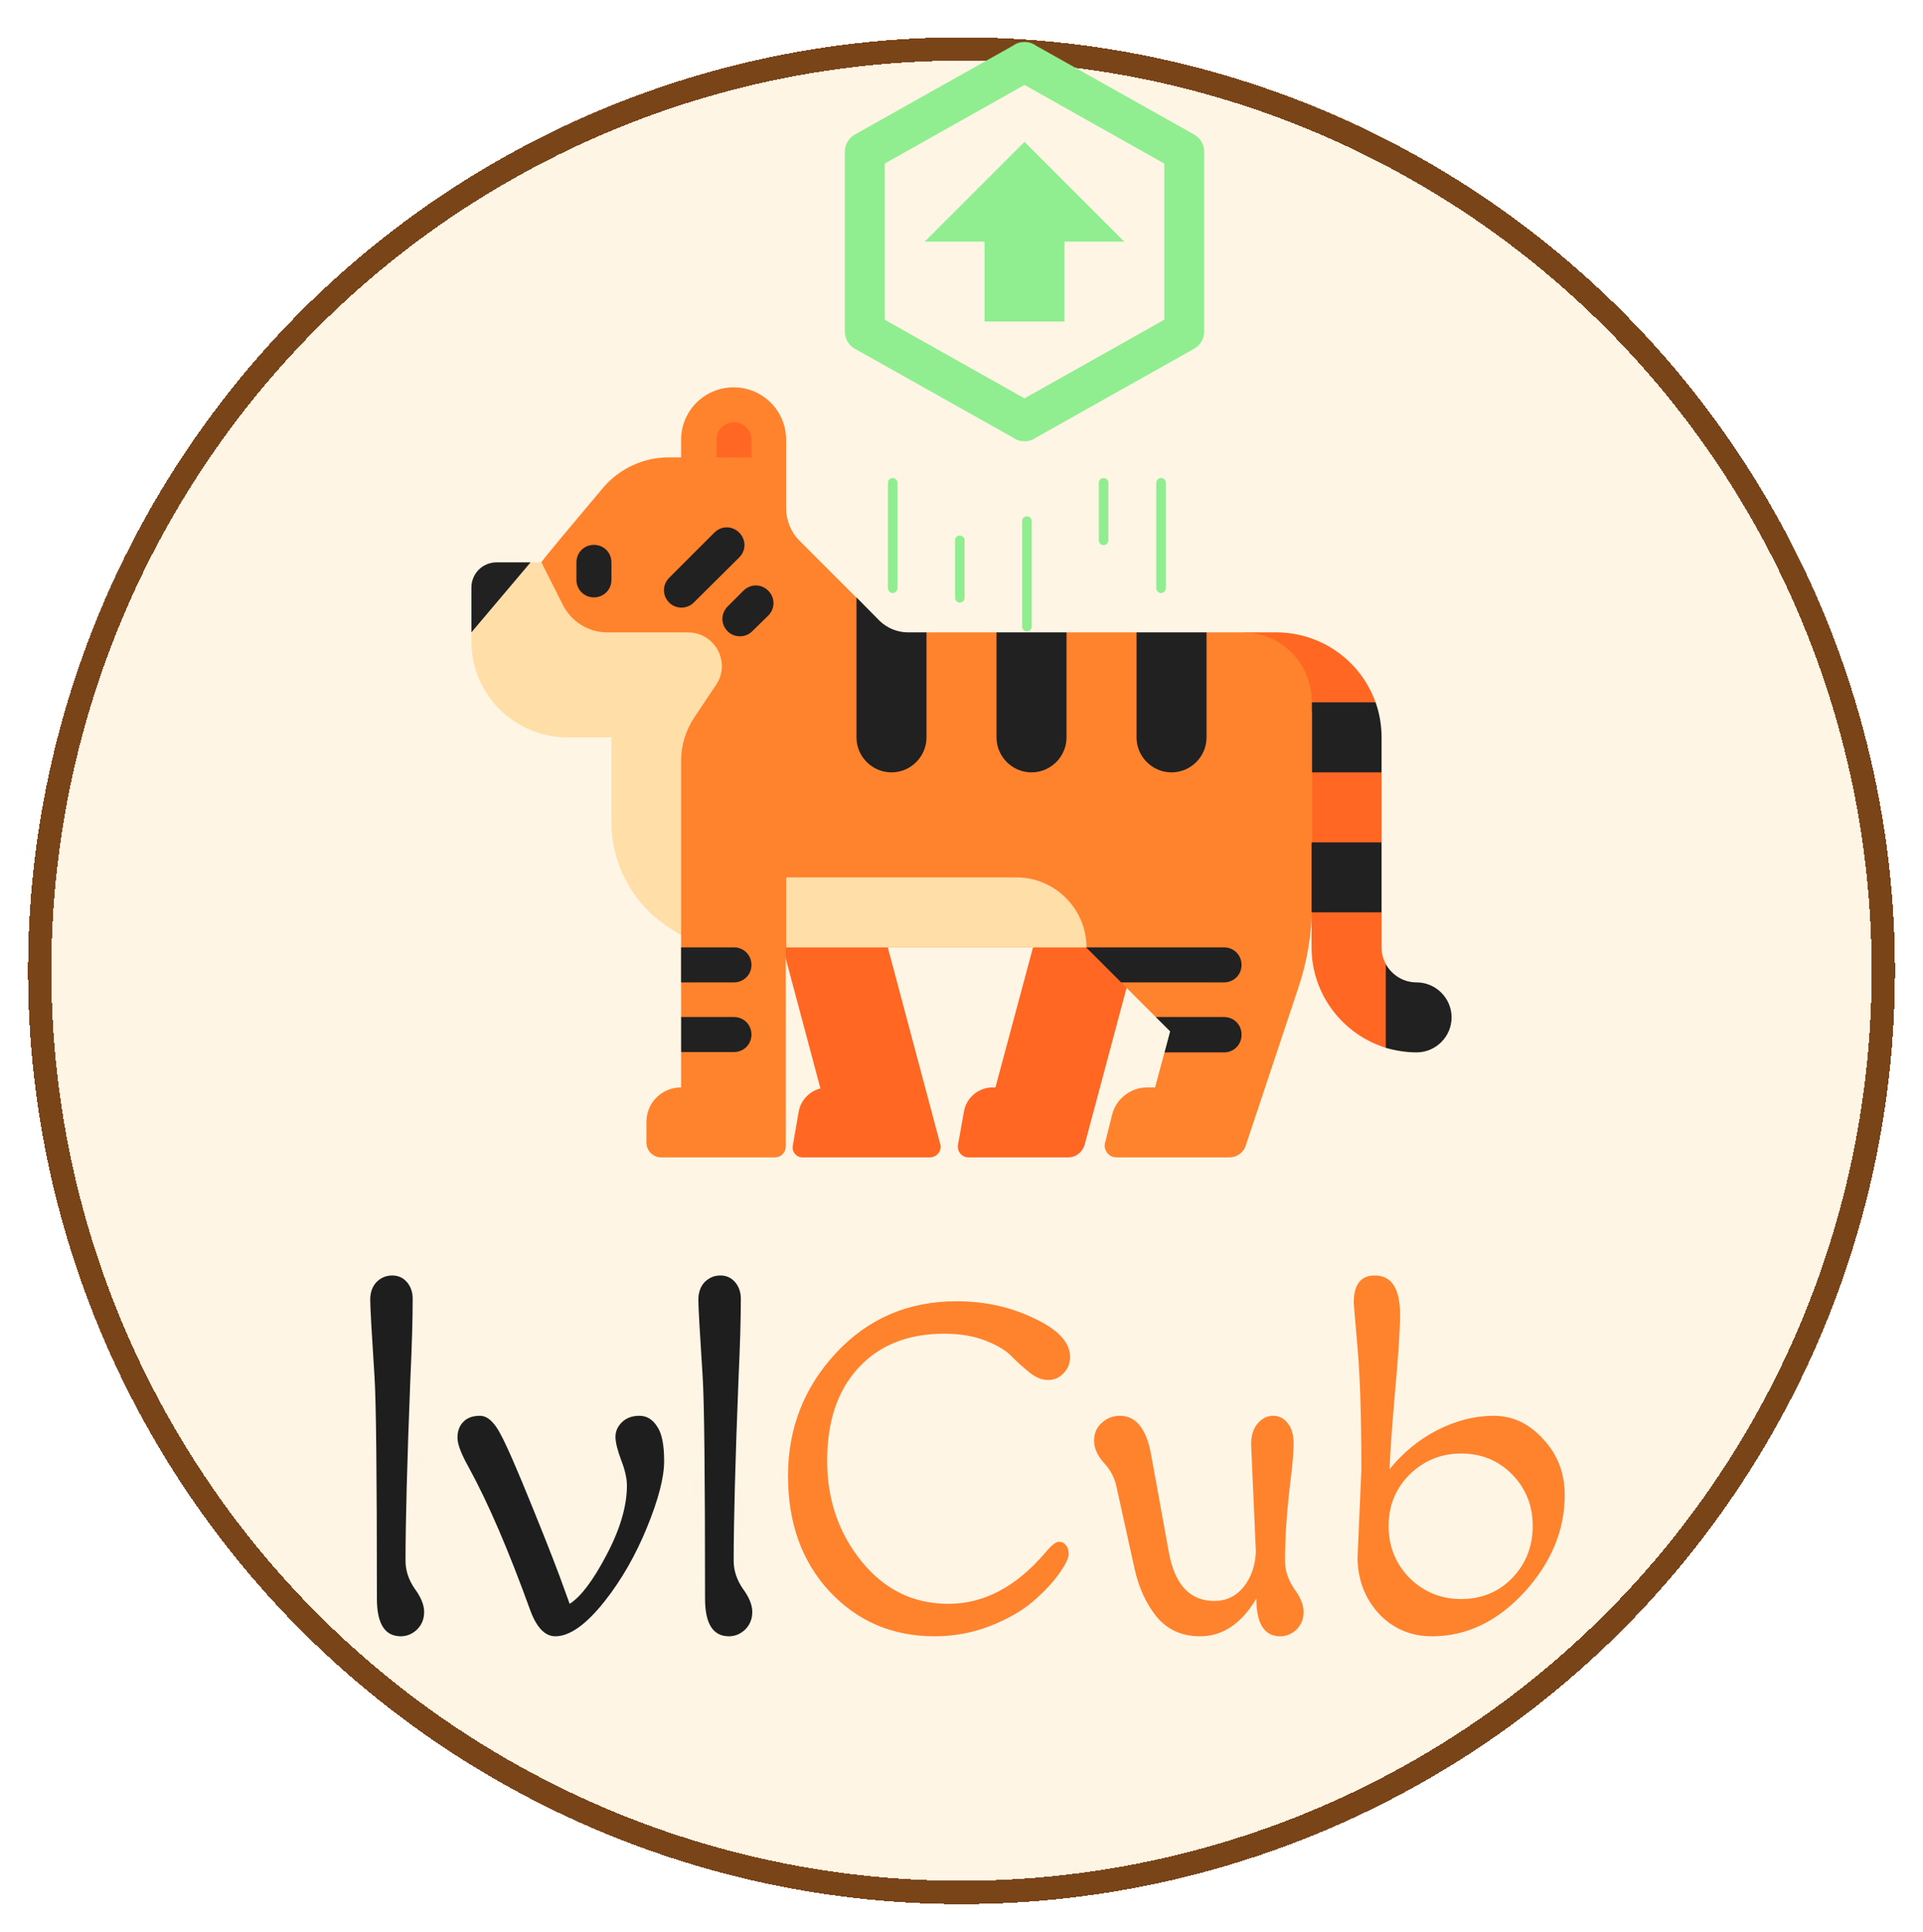 <svg width="412" height="414" viewBox="0 0 412 414" fill="none" xmlns="http://www.w3.org/2000/svg">
<g filter="url(#filter0_d_166_241)">
<circle cx="206" cy="200" r="200" fill="#FFDEA7" fill-opacity="0.3" shape-rendering="crispEdges"/>
<circle cx="206" cy="200" r="197.5" stroke="#7A4419" stroke-width="5" shape-rendering="crispEdges"/>
</g>
<path d="M296.938 224.525L299.75 214.25L296.938 206.622C296.321 205.515 295.998 204.268 296 203V195.5L288.5 191.75L281 195.5V203C281 213.095 287.735 221.69 296.938 224.525ZM281 180.5L288.5 184.25L296 180.5V165.5L288.5 161.75L281 165.5V180.5ZM273.5 150.5L288.5 154.25L294.71 150.5C293.148 146.121 290.273 142.331 286.477 139.646C282.681 136.962 278.149 135.514 273.5 135.5H267.35C263.225 135.5 259.85 138.875 259.85 143C259.85 147.125 263.225 150.5 267.35 150.5H273.5ZM201.425 245.075L187.25 191.9H164.75L175.775 233.225C174.608 233.52 173.55 234.143 172.726 235.02C171.902 235.897 171.346 236.992 171.125 238.175L169.85 245.525C169.625 246.8 170.6 248 171.95 248H199.175C200.75 248 201.875 246.575 201.425 245.075ZM213.275 233L224.3 191.9H246.65L232.4 245.225C231.95 246.875 230.525 248 228.8 248H207.5C206.075 248 205.025 246.725 205.25 245.3L206.525 238.175C207.05 235.175 209.675 233 212.675 233H213.275Z" fill="#FF6723"/>
<path d="M266.3 135.5C270.875 135.5 275.15 137.6 277.925 141.2C279.95 143.75 281 146.975 281.075 150.2V193.85C281.075 199.925 280.1 205.925 278.15 211.7L266.9 245.45C266.45 246.95 265.025 248 263.375 248H239.225C237.575 248 236.375 246.5 236.75 244.925L238.25 238.925C239.075 235.475 242.225 233 245.825 233H247.475L249.493 225.5L254.75 221.75L247.7 218L240.2 210.5L239.75 206.75L232.7 203H168.35V245.675C168.35 246.95 167.3 248 166.025 248H141.65C139.925 248 138.5 246.575 138.5 244.85V240.35C138.5 236.3 141.8 233 145.925 233V225.5L149.75 221.75L145.925 218V200.225C137.075 195.8 138.5 183.605 138.5 173.105V150.2L112.1 141.2L116 120.5C116 120.2 123.725 111.05 129.2 104.525C132.725 100.4 137.825 98 143.3 98H145.925V94.25C145.925 88.025 150.95 83 157.175 83C163.4 83 168.425 88.025 168.425 94.25V108.95C168.425 111.5 169.475 114.05 171.275 115.85L183.5 128.075L191 139.25L198.5 135.5H213.5L221 139.25L228.5 135.5H243.5L251 139.25L258.5 135.5H266.3Z" fill="#FF822D"/>
<path d="M161 98V94.25C161 92.15 159.35 90.5 157.25 90.5C155.15 90.5 153.5 92.15 153.5 94.25V98H161Z" fill="#FF6723"/>
<path d="M153.425 146.75L148.7 153.8C146.9 156.575 145.925 159.725 145.925 163.025V200.225C141.448 197.993 137.68 194.559 135.044 190.307C132.408 186.055 131.008 181.153 131 176.15V158H121.55C110.225 158 101 148.775 101 137.45V125.9C101 122.9 103.4 120.5 106.4 120.5H116L120.575 129.575C122.375 133.175 126.05 135.5 130.1 135.5H147.35C153.2 135.5 156.65 141.95 153.425 146.75ZM168.425 188H217.775C226.025 188 232.775 194.75 232.775 203H168.425V188Z" fill="#FFDEA7"/>
<path d="M143.375 129.125C141.875 127.625 141.875 125.3 143.375 123.8L153.05 114.125C154.55 112.625 156.875 112.625 158.375 114.125C159.875 115.625 159.875 117.95 158.375 119.45L148.625 129.125C147.2 130.55 144.8 130.55 143.375 129.125ZM123.5 124.25C123.5 126.35 125.15 128 127.25 128C129.35 128 131 126.35 131 124.25V120.5C131 118.4 129.35 116.75 127.25 116.75C125.15 116.75 123.5 118.4 123.5 120.5V124.25ZM294.725 150.5H281.075V165.5H296V158C296.004 155.446 295.573 152.91 294.725 150.5ZM281 180.5H296V195.5H281V180.5ZM303.5 210.5C300.65 210.5 298.25 208.925 296.9 206.6V224.525C299 225.125 301.25 225.5 303.5 225.5C307.625 225.5 311 222.125 311 218C311 213.875 307.625 210.5 303.5 210.5ZM188.45 133.025C190.1 134.6 192.275 135.5 194.525 135.5H198.5V158C198.5 162.125 195.125 165.5 191 165.5C186.875 165.5 183.5 162.125 183.5 158V128L188.45 133.025ZM213.5 135.5V158C213.5 162.125 216.875 165.5 221 165.5C225.125 165.5 228.5 162.125 228.5 158V135.5H213.5ZM243.5 158V135.5H258.5V158C258.5 162.125 255.125 165.5 251 165.5C246.875 165.5 243.5 162.125 243.5 158ZM106.4 120.5C103.4 120.5 101 122.9 101 125.9V135.5L113.675 120.5H106.4ZM232.7 203H262.25C264.35 203 266 204.65 266 206.75C266 208.85 264.35 210.5 262.25 210.5H240.2L232.7 203ZM161 206.75C161 204.65 159.35 203 157.25 203H145.925V210.5H157.25C159.35 210.5 161 208.85 161 206.75ZM157.25 217.925C159.35 217.925 161 219.575 161 221.675C161 223.775 159.35 225.425 157.25 225.425H145.925V217.925H157.25ZM266 221.675C266 219.575 264.35 217.925 262.25 217.925H247.625L250.7 221L249.5 225.5H262.25C264.35 225.5 266 223.85 266 221.75V221.675ZM155.9 129.95C154.4 131.45 154.4 133.775 155.9 135.275C157.325 136.7 159.725 136.7 161.15 135.275L164.6 131.9C166.1 130.4 166.1 128.075 164.6 126.575C163.1 125.075 160.775 125.075 159.275 126.575L155.9 129.95Z" fill="#212121"/>
<path fill-rule="evenodd" clip-rule="evenodd" d="M240.889 51.778L219.5 30.389L198.111 51.778H210.944V68.889H228.056V51.778H240.889ZM255.733 74.792C257.102 74.065 258 72.653 258 71.028V32.528C258 30.902 257.102 29.491 255.733 28.763L221.938 9.77C221.254 9.257 220.398 9 219.5 9C218.602 9 217.746 9.257 217.062 9.77L183.267 28.763C181.898 29.491 181 30.902 181 32.528V71.028C180.998 71.802 181.208 72.563 181.608 73.227C182.007 73.89 182.581 74.432 183.267 74.792L217.062 93.785C217.746 94.299 218.602 94.555 219.5 94.555C220.398 94.555 221.254 94.299 221.938 93.785L255.733 74.792ZM189.556 35.052L219.5 18.197L249.444 35.052V68.504L219.5 85.358L189.556 68.504V35.052ZM192.293 103.453C192.293 102.886 191.834 102.427 191.267 102.427C190.7 102.427 190.24 102.886 190.24 103.453V126.04C190.24 126.607 190.7 127.067 191.267 127.067C191.834 127.067 192.293 126.607 192.293 126.04V103.453ZM220.013 110.64C220.58 110.64 221.04 111.1 221.04 111.667V134.253C221.04 134.82 220.58 135.28 220.013 135.28C219.446 135.28 218.987 134.82 218.987 134.253V111.667C218.987 111.1 219.446 110.64 220.013 110.64ZM237.467 103.453C237.467 102.886 237.007 102.427 236.44 102.427C235.873 102.427 235.413 102.886 235.413 103.453V115.773C235.413 116.34 235.873 116.8 236.44 116.8C237.007 116.8 237.467 116.34 237.467 115.773V103.453ZM205.64 114.747C206.207 114.747 206.667 115.206 206.667 115.773V128.093C206.667 128.66 206.207 129.12 205.64 129.12C205.073 129.12 204.613 128.66 204.613 128.093V115.773C204.613 115.206 205.073 114.747 205.64 114.747ZM249.787 103.453C249.787 102.886 249.327 102.427 248.76 102.427C248.193 102.427 247.733 102.886 247.733 103.453V126.04C247.733 126.607 248.193 127.067 248.76 127.067C249.327 127.067 249.787 126.607 249.787 126.04V103.453Z" fill="#90EE90"/>
<path d="M80.749 342.535C80.749 316.015 80.579 300.165 80.238 294.984C79.624 285.576 79.318 280.088 79.318 278.52C79.318 276.952 79.761 275.69 80.647 274.736C81.601 273.782 82.726 273.304 84.022 273.304C85.317 273.304 86.374 273.782 87.192 274.736C88.01 275.69 88.419 276.883 88.419 278.315C88.419 282.61 88.248 288.439 87.907 295.802C87.226 313.118 86.885 326.003 86.885 334.456C86.885 336.502 87.532 338.479 88.828 340.387C90.191 342.228 90.873 343.898 90.873 345.398C90.873 346.898 90.362 348.159 89.339 349.182C88.317 350.136 87.158 350.614 85.862 350.614C82.454 350.614 80.749 347.921 80.749 342.535ZM100.367 314.311C98.799 311.516 98.015 309.437 98.015 308.073C98.015 306.641 98.424 305.517 99.243 304.698C100.061 303.812 101.254 303.369 102.822 303.369C104.39 303.369 105.855 304.664 107.219 307.255C108.582 309.777 110.9 315.095 114.173 323.208C117.445 331.252 119.797 337.32 121.229 341.41L122.047 343.66C124.433 342.16 127.057 338.683 129.921 333.229C132.852 327.707 134.318 322.73 134.318 318.299C134.318 316.799 133.909 314.993 133.091 312.879C132.273 310.698 131.864 309.027 131.864 307.869C131.864 306.71 132.307 305.687 133.193 304.801C134.147 303.846 135.409 303.369 136.977 303.369C138.545 303.369 139.806 304.119 140.76 305.619C141.783 307.05 142.294 309.539 142.294 313.084C142.294 316.561 141.067 321.299 138.613 327.298C136.159 333.297 133.125 338.581 129.512 343.149C125.558 348.125 122.047 350.614 118.979 350.614C116.797 350.614 115.025 348.807 113.661 345.194C108.957 332.173 104.526 321.878 100.367 314.311ZM151.054 342.535C151.054 316.015 150.883 300.165 150.542 294.984C149.929 285.576 149.622 280.088 149.622 278.52C149.622 276.952 150.065 275.69 150.951 274.736C151.906 273.782 153.031 273.304 154.326 273.304C155.621 273.304 156.678 273.782 157.496 274.736C158.314 275.69 158.723 276.883 158.723 278.315C158.723 282.61 158.553 288.439 158.212 295.802C157.53 313.118 157.189 326.003 157.189 334.456C157.189 336.502 157.837 338.479 159.132 340.387C160.496 342.228 161.177 343.898 161.177 345.398C161.177 346.898 160.666 348.159 159.643 349.182C158.621 350.136 157.462 350.614 156.167 350.614C152.758 350.614 151.054 347.921 151.054 342.535Z" fill="#1E1E1E"/>
<path d="M204.929 278.826C210.997 278.826 216.553 280.054 221.598 282.508C226.711 284.894 229.267 287.655 229.267 290.791C229.267 292.154 228.79 293.313 227.835 294.268C226.949 295.222 225.858 295.699 224.563 295.699C223.268 295.699 221.973 295.188 220.677 294.166C219.382 293.143 218.121 292.018 216.894 290.791C215.735 289.496 213.86 288.337 211.269 287.314C208.747 286.291 205.747 285.78 202.27 285.78C194.498 285.78 188.363 288.234 183.863 293.143C179.432 297.983 177.216 304.596 177.216 312.982C177.216 321.299 179.671 328.491 184.579 334.559C189.488 340.626 195.691 343.66 203.191 343.66C210.758 343.66 217.643 340.047 223.847 332.82C225.211 331.184 226.199 330.366 226.813 330.366C227.495 330.366 228.006 330.605 228.347 331.082C228.756 331.491 228.96 332.138 228.96 333.025C228.96 333.911 228.245 335.343 226.813 337.32C225.449 339.229 223.575 341.206 221.189 343.251C218.871 345.228 215.803 346.966 211.985 348.466C208.235 349.898 204.315 350.614 200.225 350.614C191.226 350.614 183.727 347.409 177.728 341.001C171.797 334.593 168.831 326.344 168.831 316.254C168.831 306.096 172.24 297.336 179.057 289.973C185.943 282.542 194.567 278.826 204.929 278.826ZM269.072 332.513L268.05 309.505C268.05 307.664 268.493 306.198 269.379 305.107C270.333 303.949 271.458 303.369 272.754 303.369C274.049 303.369 275.106 303.914 275.924 305.005C276.742 306.028 277.151 307.459 277.151 309.3C277.151 311.073 276.946 313.595 276.537 316.867C275.719 323.412 275.31 329.275 275.31 334.456C275.31 336.502 275.958 338.479 277.253 340.387C278.617 342.228 279.298 343.898 279.298 345.398C279.298 346.898 278.787 348.159 277.764 349.182C276.742 350.136 275.583 350.614 274.287 350.614C270.879 350.614 269.174 347.921 269.174 342.535C265.97 347.921 261.948 350.614 257.108 350.614C253.222 350.614 250.12 349.216 247.802 346.421C245.552 343.626 243.984 340.217 243.098 336.195L239.212 318.606C238.803 316.629 237.883 314.89 236.451 313.391C235.087 311.823 234.406 310.255 234.406 308.687C234.406 307.119 234.951 305.857 236.042 304.903C237.133 303.88 238.428 303.369 239.928 303.369C243.337 303.369 245.552 306.062 246.575 311.448L250.461 332.82C251.756 339.638 254.994 343.046 260.175 343.046C262.698 343.046 264.777 342.058 266.413 340.081C268.05 338.035 268.936 335.513 269.072 332.513ZM290.856 333.638C290.856 333.638 291.129 327.4 291.674 314.925C291.674 303.812 291.402 295.12 290.856 288.848C290.311 282.576 290.038 279.338 290.038 279.133C290.038 275.247 291.538 273.304 294.538 273.304C298.151 273.304 299.957 276.099 299.957 281.69C299.957 285.03 299.582 290.723 298.832 298.767C298.151 306.812 297.776 312.163 297.708 314.822C300.571 311.277 303.98 308.482 307.934 306.437C311.956 304.392 315.978 303.369 320 303.369C324.091 303.369 327.636 305.039 330.636 308.38C333.703 311.652 335.237 315.64 335.237 320.344C335.237 327.912 332.34 334.865 326.545 341.206C320.75 347.478 314.172 350.614 306.809 350.614C302.241 350.614 298.423 348.977 295.356 345.705C292.356 342.365 290.856 338.342 290.856 333.638ZM302.003 315.947C299.003 318.947 297.503 322.628 297.503 326.991C297.503 331.354 299.003 335.07 302.003 338.138C305.07 341.137 308.752 342.637 313.047 342.637C317.41 342.637 321.057 341.137 323.989 338.138C326.92 335.07 328.386 331.354 328.386 326.991C328.386 322.628 326.92 318.947 323.989 315.947C321.057 312.947 317.41 311.448 313.047 311.448C308.752 311.448 305.07 312.947 302.003 315.947Z" fill="#FF822D"/>
<defs>
<filter id="filter0_d_166_241" x="0" y="0" width="412" height="414" filterUnits="userSpaceOnUse" color-interpolation-filters="sRGB">
<feFlood flood-opacity="0" result="BackgroundImageFix"/>
<feColorMatrix in="SourceAlpha" type="matrix" values="0 0 0 0 0 0 0 0 0 0 0 0 0 0 0 0 0 0 127 0" result="hardAlpha"/>
<feOffset dy="8"/>
<feGaussianBlur stdDeviation="3"/>
<feComposite in2="hardAlpha" operator="out"/>
<feColorMatrix type="matrix" values="0 0 0 0 0.533 0 0 0 0 0.471 0 0 0 0 0.502 0 0 0 0.65 0"/>
<feBlend mode="normal" in2="BackgroundImageFix" result="effect1_dropShadow_166_241"/>
<feBlend mode="normal" in="SourceGraphic" in2="effect1_dropShadow_166_241" result="shape"/>
</filter>
</defs>
</svg>
